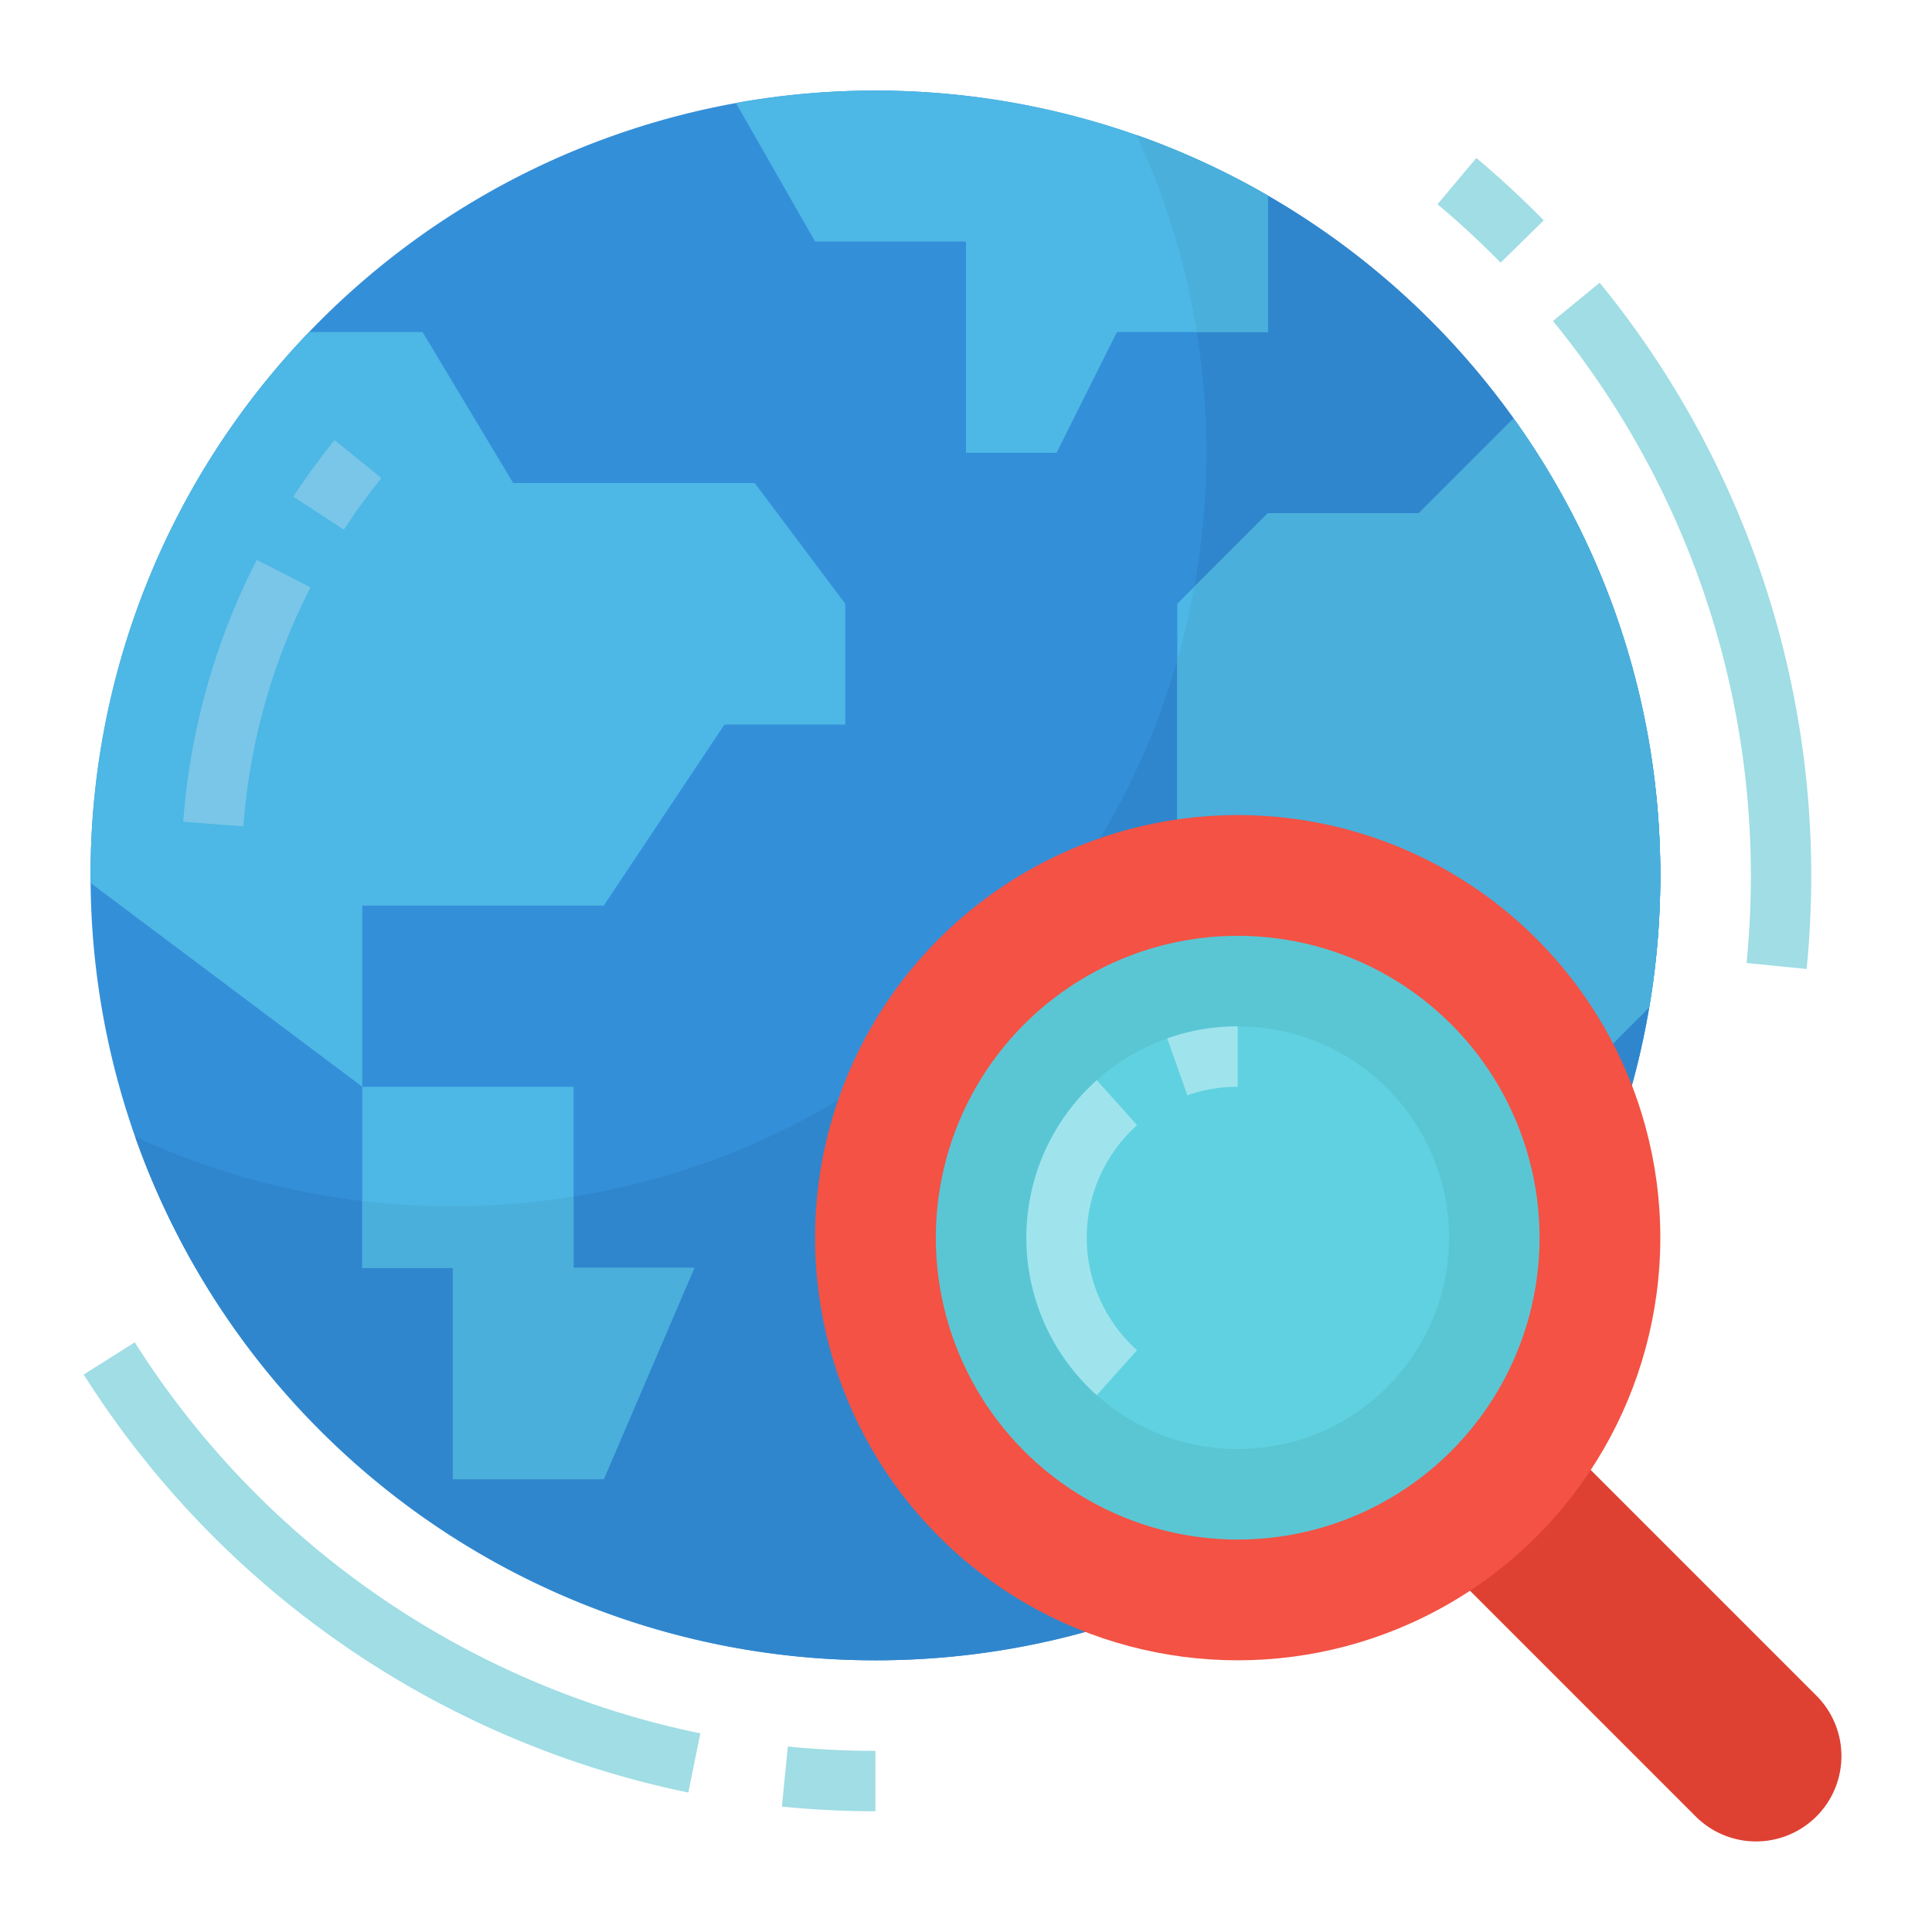 <svg height="512" viewBox="0 0 512 512" width="512" xmlns="http://www.w3.org/2000/svg"><g id="Flat"><path d="m440 232a208.338 208.338 0 0 1 -2.93 34.93c-16.6 98.25-102.09 173.07-205.07 173.07a207.8 207.8 0 0 1 -207.99-205.99c-.01-.67-.01-1.34-.01-2.01a208 208 0 1 1 416 0z" fill="#348fd9"/><path d="m440 232a208.338 208.338 0 0 1 -2.93 34.93c-16.6 98.25-102.09 173.07-205.07 173.07a208.077 208.077 0 0 1 -196.21-138.81 198.97 198.97 0 0 0 84.05 18.49c110.37 0 199.84-89.47 199.84-199.84a198.97 198.97 0 0 0 -18.49-84.05 206.236 206.236 0 0 1 34.81 16.04 208.02 208.02 0 0 1 104 180.17z" fill="#3086cd"/><g fill="#4db7e5"><path d="m224 160v32h-32l-32 48h-64v48l-71.99-53.99c-.01-.67-.01-1.34-.01-2.01a207.308 207.308 0 0 1 57.9-144h30.1l24 40h64z"/><path d="m184 336-24 56h-40v-56h-24v-48h56v48z"/><path d="m336 51.83v36.17h-40l-16 32h-24v-56h-40l-20.98-36.72a209.323 209.323 0 0 1 106.17 8.51 206.236 206.236 0 0 1 34.81 16.04z"/><path d="m440 232a208.338 208.338 0 0 1 -2.93 34.93l-29.07 29.07h-40v-72h-56v-64l24-24h40l25.12-25.12a207.069 207.069 0 0 1 38.88 121.12z"/></g><path d="m152 336h32l-24 56h-40v-56h-24v-17.73a201.742 201.742 0 0 0 23.84 1.41 200.535 200.535 0 0 0 32.16-2.58z" fill="#4aafdb"/><path d="m317.15 88a197.679 197.679 0 0 0 -15.96-52.21 206.236 206.236 0 0 1 34.81 16.04v36.17z" fill="#4aafdb"/><path d="m440 232a208.338 208.338 0 0 1 -2.93 34.93l-29.07 29.07h-40v-72h-56v-49.11q2.715-9.51 4.51-19.4l19.49-19.49h40l25.12-25.12a207.069 207.069 0 0 1 38.88 121.12z" fill="#4aafdb"/><path d="m368 400 81.373 81.373a22.627 22.627 0 0 0 16 6.627 22.628 22.628 0 0 0 22.627-22.627 22.627 22.627 0 0 0 -6.627-16l-81.373-81.373z" fill="#de4132"/><circle cx="328" cy="328" fill="#f35244" r="112"/><circle cx="328" cy="328" fill="#5ac6d4" r="80"/><circle cx="328" cy="328" fill="#60d1e0" r="56"/><path d="m309.335 275.188 5.33 15.086a39.953 39.953 0 0 1 13.335-2.274v-16a55.889 55.889 0 0 0 -18.665 3.188z" fill="#9fe4ed"/><path d="m301.335 298.184-10.67-11.922a56 56 0 0 0 0 83.476l10.67-11.922a40 40 0 0 1 0-59.632z" fill="#9fe4ed"/><path d="m182.408 475.039a249.17 249.17 0 0 1 -160.225-110.767l13.527-8.544a233.1 233.1 0 0 0 149.882 103.631z" fill="#a0dde5"/><path d="m232 480c-8.266 0-16.606-.412-24.79-1.224l1.58-15.922c7.66.76 15.47 1.146 23.21 1.146z" fill="#a0dde5"/><path d="m478.776 256.79-15.922-1.58c.76-7.66 1.146-15.47 1.146-23.21a232.408 232.408 0 0 0 -52.448-146.93l12.377-10.14a248.452 248.452 0 0 1 56.071 157.07c0 8.266-.412 16.606-1.224 24.79z" fill="#a0dde5"/><path d="m397.682 69.6c-5.3-5.406-10.924-10.61-16.722-15.47l10.279-12.262c6.2 5.193 12.206 10.755 17.868 16.53z" fill="#a0dde5"/><path d="m91.139 140.372-13.4-8.744a185.088 185.088 0 0 1 10.907-15l12.454 10.044a168.69 168.69 0 0 0 -9.961 13.7z" fill="#79c6e8"/><path d="m64.5 219-15.953-1.219a182.283 182.283 0 0 1 19.5-69.422l14.248 7.282a166.348 166.348 0 0 0 -17.795 63.359z" fill="#79c6e8"/></g></svg>